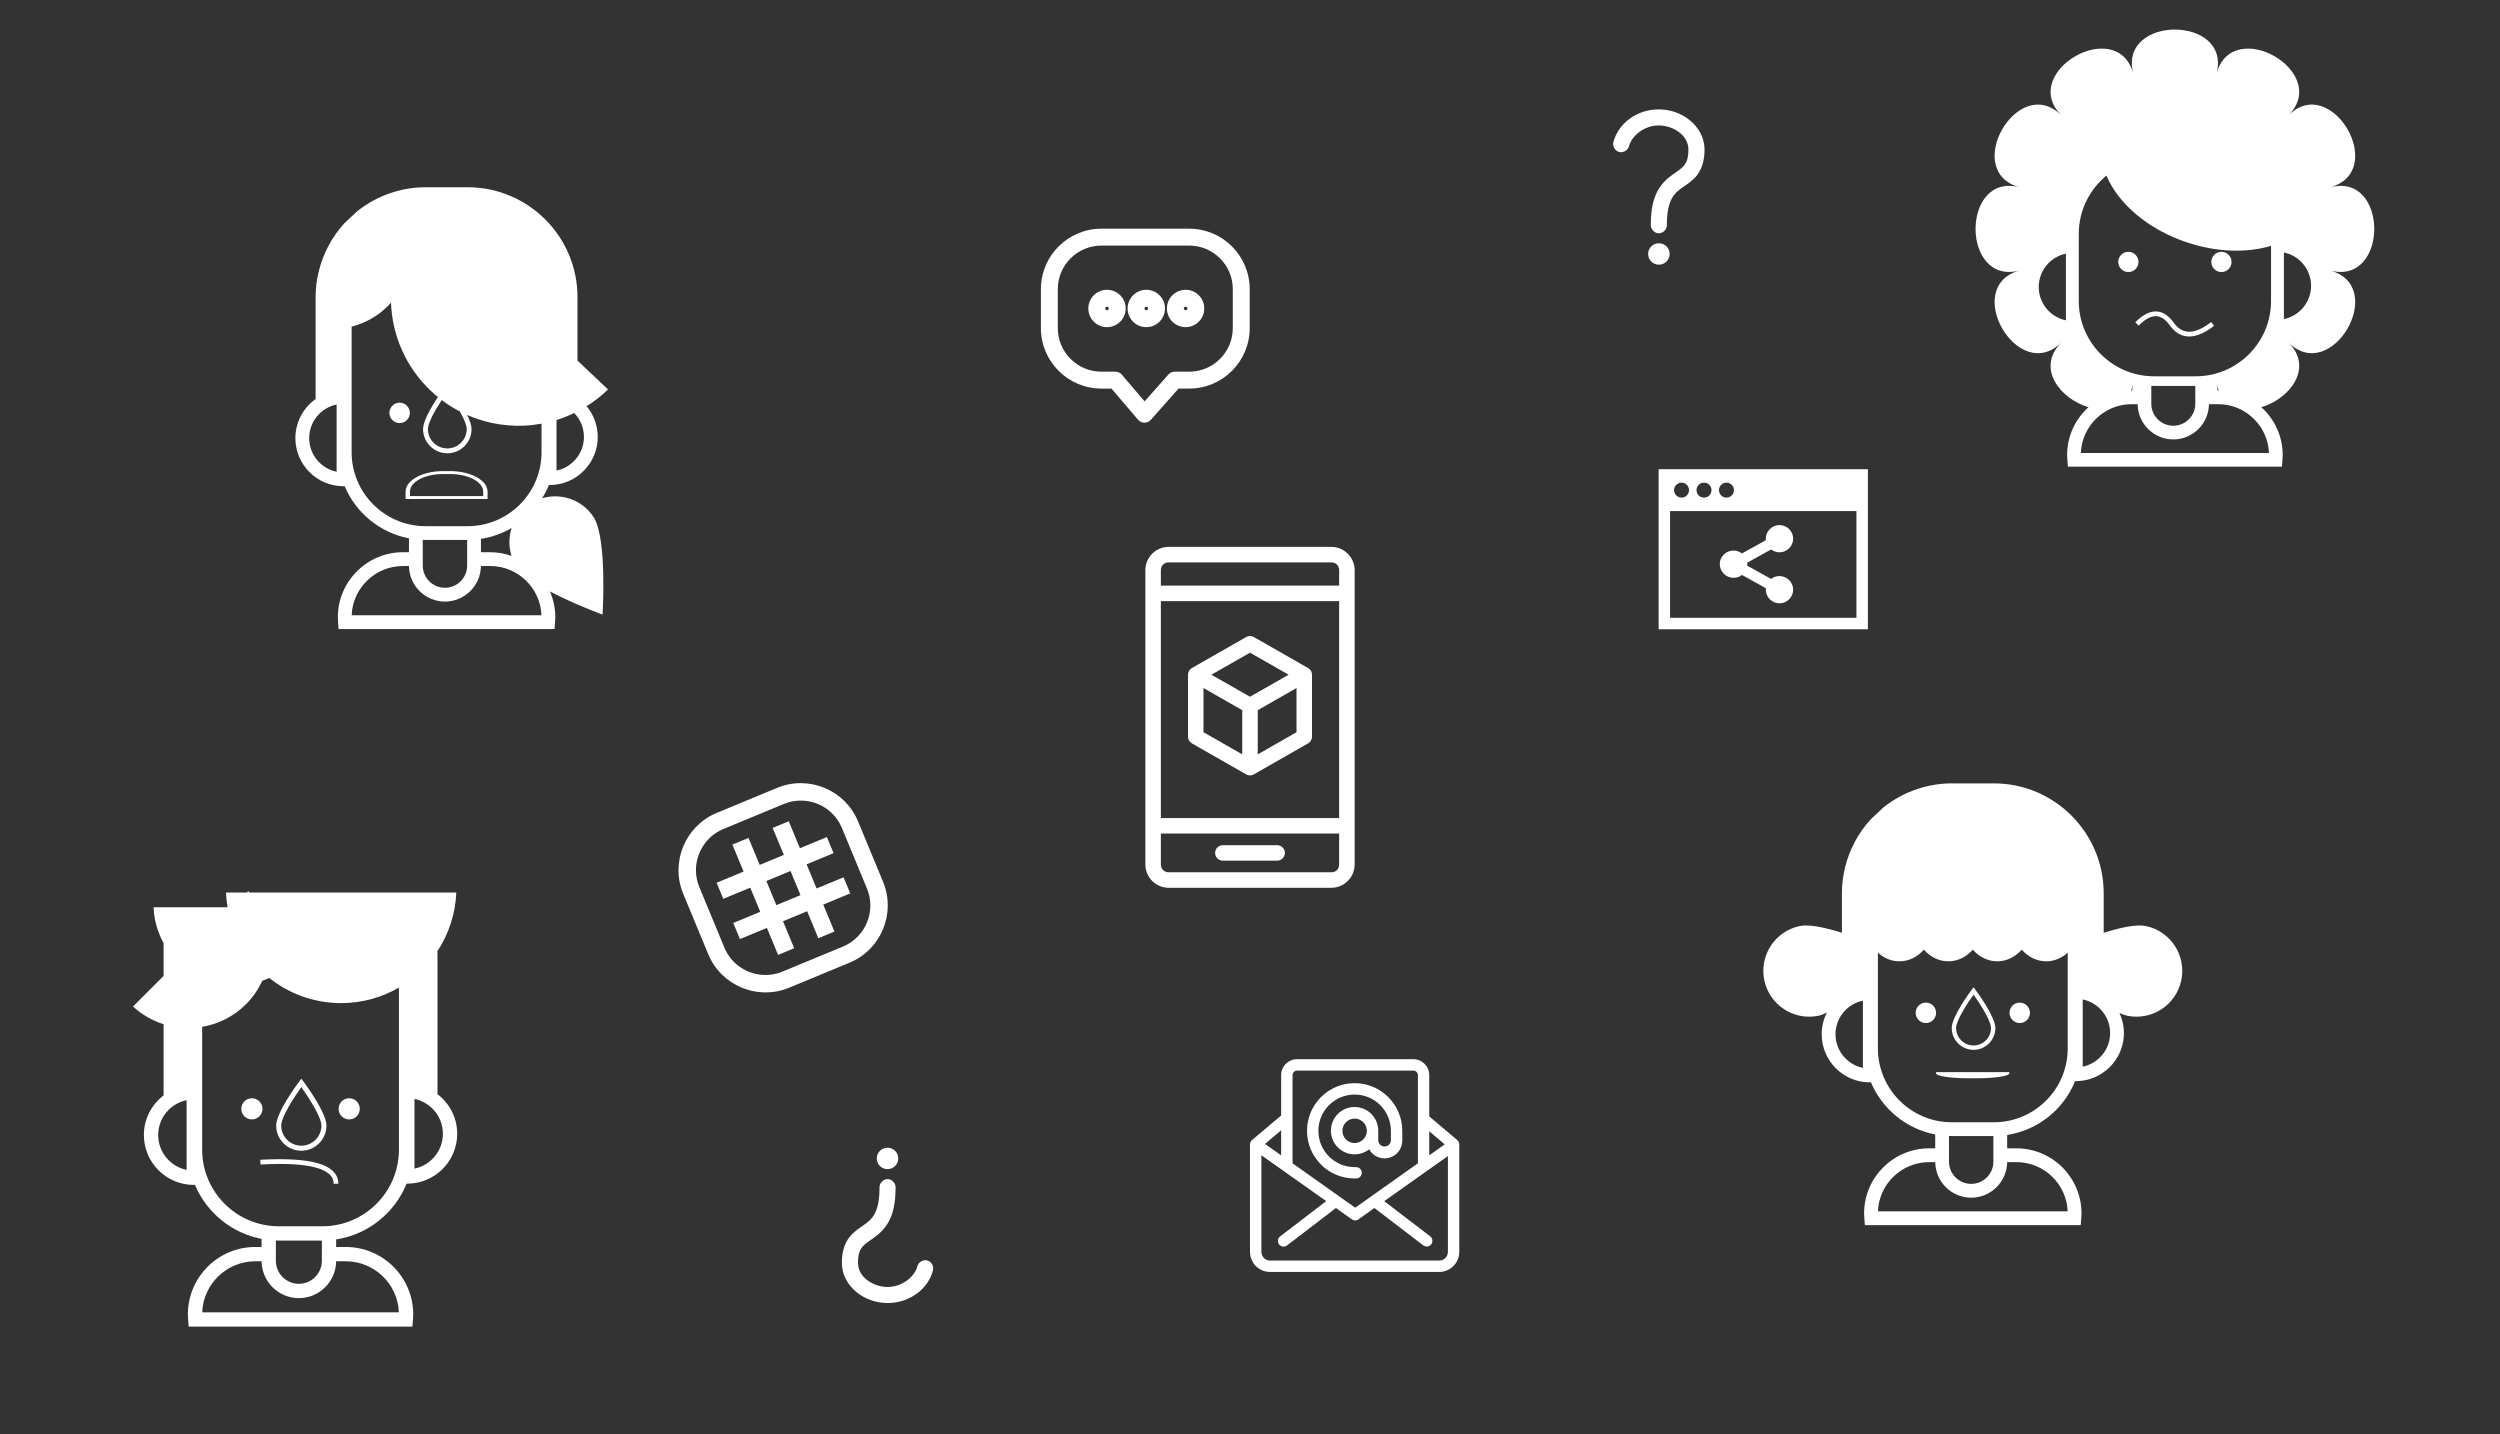 <svg width="5280px" height="3029px" viewBox="0 0 5280 3029" version="1.1" xmlns="http://www.w3.org/2000/svg" xmlns:xlink="http://www.w3.org/1999/xlink">
    <rect x="0" y="0" width="5280" height="3029" fill="#333333" stroke="none"/>
    <!-- Generator: Sketch 47.1 (45422) - http://www.bohemiancoding.com/sketch -->
    <desc>Created with Sketch.</desc>
    <defs></defs>
    <g id="Page-1" stroke="none" stroke-width="1" fill="none" fill-rule="evenodd">
        <rect id="Rectangle" x="0" y="0" width="5280" height="3029"></rect>
        <g id="noun_1002247_cc" transform="translate(2640, 2237)" fill-rule="nonzero" fill="#ffffff">
            <path d="M42.374,449.349 L399.626,449.349 C423.036,449.323 442,430.329 442,406.909 L442,179.951 C441.996,176.41 440.432,173.051 437.724,170.771 L378.583,120.785 L378.583,33.645 C378.583,15.063 363.526,2.13446483e-15 344.952,0 L99.402,0 C80.828,0 65.772,15.063 65.772,33.645 L65.772,118.958 L4.276,170.771 C1.568,173.051 0.004,176.41 0,179.951 L0,406.909 C-1.50127153e-05,430.329 18.964,449.323 42.374,449.349 Z M399.578,425.317 L42.374,425.317 C32.231,425.291 24.022,417.057 24.022,406.909 L24.022,202.878 L160.946,299.774 L63.754,374.177 C58.447,378.159 57.371,385.691 61.352,391 C65.332,396.309 72.86,397.385 78.167,393.403 L181.508,314.29 L215.139,338.322 C219.298,341.269 224.864,341.269 229.023,338.322 L262.654,314.29 L366.043,393.259 C371.35,397.24 378.878,396.164 382.858,390.855 C386.839,385.546 385.763,378.015 380.456,374.033 L283.457,299.774 L417.978,204.608 L417.978,406.957 C417.952,417.086 409.751,425.291 399.626,425.317 L399.578,425.317 Z M411.252,179.903 L378.583,203.022 L378.583,152.218 L411.252,179.903 Z M99.402,24.08 L345,24.08 C350.307,24.08 354.609,28.384 354.609,33.693 L354.609,219.892 L222.201,313.665 L89.841,219.892 L89.841,33.645 C89.868,28.373 94.133,24.106 99.402,24.08 Z M65.772,203.022 L31.757,178.99 L65.772,150.152 L65.772,203.022 Z M221,251.951 L224.075,251.951 C230.708,251.951 236.086,246.571 236.086,239.935 C236.086,233.299 230.708,227.919 224.075,227.919 L221,227.919 C178.705,227.919 144.419,193.618 144.419,151.305 C144.419,108.992 178.705,74.691 221,74.691 C263.295,74.691 297.581,108.992 297.581,151.305 L297.581,171.828 C297.157,178.91 291.293,184.436 284.201,184.436 C277.11,184.436 271.245,178.91 270.821,171.828 L270.821,151.305 C270.973,128.002 255.009,107.686 232.339,102.331 C209.669,96.976 186.308,108.003 176.024,128.912 C165.741,149.822 171.264,175.066 189.339,189.766 C207.413,204.466 233.243,204.721 251.604,190.381 C259.935,205.284 277.299,212.648 293.799,208.276 C310.298,203.903 321.74,188.903 321.603,171.828 L321.603,151.305 C321.603,95.72 276.562,50.659 221,50.659 C165.438,50.659 120.397,95.72 120.397,151.305 C120.397,206.89 165.438,251.951 221,251.951 Z M221,177.115 C210.565,177.115 201.158,170.827 197.165,161.182 C193.171,151.538 195.379,140.436 202.757,133.054 C210.136,125.673 221.232,123.465 230.873,127.459 C240.514,131.454 246.799,140.866 246.799,151.305 C246.799,165.56 235.249,177.115 221,177.115 Z" id="Shape"></path>
        </g>
        <g id="noun_1375855_cc" transform="translate(1433, 1654)" fill-rule="nonzero" fill="#ffffff">
            <path d="M432.111,208.539 L379.088,80.541 C351.606,14.213 274.885,-17.584 208.535,9.876 L80.537,62.916 C14.203,90.392 -17.593,167.135 9.888,233.468 L62.912,361.483 C90.388,427.811 167.136,459.591 233.464,432.109 L361.485,379.085 C427.796,351.61 459.593,274.884 432.111,208.539 Z M347.379,345.062 L219.381,398.08 C208.01,402.777 196.071,405.169 183.838,405.169 C145.605,405.169 111.466,382.489 96.935,347.383 L43.911,219.385 C34.375,196.379 34.431,170.93 44.055,147.714 C53.658,124.492 71.625,106.475 94.609,96.945 L222.624,43.904 C233.956,39.208 245.901,36.838 258.111,36.838 C296.383,36.838 330.506,59.518 345.048,94.641 L398.072,222.622 C417.846,270.375 395.116,325.277 347.379,345.062 Z" id="Shape"></path>
            <path d="M362.697,232.869 L348.607,198.857 L291.637,222.455 L270.526,171.45 L327.473,147.835 L313.384,113.829 L256.447,137.427 L232.851,80.47 L198.848,94.56 L222.444,151.512 L171.443,172.631 L147.846,115.69 L113.849,129.764 L137.44,186.716 L80.47,210.325 L94.559,244.331 L151.529,220.733 L172.641,271.744 L115.676,295.337 L129.766,329.342 L186.735,305.744 L210.326,362.697 L244.329,348.623 L220.733,291.654 L271.718,270.535 L295.298,327.509 L329.317,313.413 L305.727,256.461 L362.697,232.869 Z M206.649,257.648 L185.532,206.642 L236.517,185.523 L257.634,236.551 L206.649,257.648 Z" id="Shape"></path>
        </g>
        <g id="noun_1397628_cc" transform="translate(2198, 483)" fill-rule="nonzero" fill="#ffffff">
            <path d="M219.151,409.731 C219.096,409.731 219.036,409.731 218.986,409.731 C213.825,409.681 208.933,407.397 205.579,403.466 L149.432,337.668 L128.041,337.668 C57.653,337.668 0.386,280.401 0.386,210.013 L0.386,127.655 C0.386,57.266 57.653,0 128.041,0 L313.693,0 C384.081,0 441.347,57.266 441.347,127.655 L441.347,210.013 C441.347,280.401 384.081,337.668 313.693,337.668 L291.017,337.668 L232.504,403.719 C229.116,407.54 224.252,409.731 219.151,409.731 Z M128.041,35.688 C77.331,35.688 36.075,76.944 36.075,127.655 L36.075,210.013 C36.075,260.723 77.331,301.979 128.041,301.979 L157.668,301.979 C162.89,301.979 167.848,304.269 171.246,308.244 L219.404,364.692 L269.626,307.991 C273.008,304.17 277.872,301.979 282.984,301.979 L313.693,301.979 C364.403,301.979 405.659,260.723 405.659,210.013 L405.659,127.655 C405.659,76.944 364.403,35.688 313.693,35.688 L128.041,35.688 L128.041,35.688 Z M305.967,207.954 C284.208,207.954 266.501,190.247 266.501,168.488 C266.501,146.729 284.208,129.022 305.967,129.022 C327.726,129.022 345.433,146.729 345.433,168.488 C345.433,190.247 327.726,207.954 305.967,207.954 Z M305.967,164.716 C303.887,164.716 302.19,166.413 302.19,168.493 C302.19,170.574 303.887,172.271 305.967,172.271 C308.048,172.271 309.745,170.574 309.745,168.493 C309.745,166.413 308.048,164.716 305.967,164.716 Z M222.978,207.954 C201.219,207.954 183.512,190.247 183.512,168.488 C183.512,146.729 201.219,129.022 222.978,129.022 C244.737,129.022 262.444,146.729 262.444,168.488 C262.444,190.247 244.737,207.954 222.978,207.954 Z M222.978,164.716 C220.897,164.716 219.201,166.413 219.201,168.493 C219.201,170.574 220.897,172.271 222.978,172.271 C225.059,172.271 226.756,170.574 226.756,168.493 C226.756,166.413 225.059,164.716 222.978,164.716 Z M139.994,207.954 C118.235,207.954 100.528,190.247 100.528,168.488 C100.528,146.729 118.235,129.022 139.994,129.022 C161.753,129.022 179.46,146.729 179.46,168.488 C179.46,190.247 161.748,207.954 139.994,207.954 Z M139.994,164.716 C137.913,164.716 136.217,166.413 136.217,168.493 C136.217,170.574 137.913,172.271 139.994,172.271 C142.075,172.271 143.772,170.574 143.772,168.493 C143.772,166.413 142.07,164.716 139.994,164.716 Z" id="Shape"></path>
        </g>
        <g id="noun_1295152_cc" transform="translate(2419, 1155)" fill-rule="nonzero" fill="#ffffff">
            <g id="Group">
                <path d="M49.111,0 C22.187,0 0,22.178 0,49.091 L0,670.909 C0,697.822 22.187,720 49.111,720 L392.889,720 C419.813,720 442,697.822 442,670.909 L442,49.091 C442,22.178 419.813,0 392.889,0 L49.111,0 Z M49.111,32.727 L392.889,32.727 C402.241,32.727 409.259,39.742 409.259,49.091 L409.259,81.818 L32.741,81.818 L32.741,49.091 C32.741,39.742 39.759,32.727 49.111,32.727 Z M32.741,114.545 L409.259,114.545 L409.259,572.727 L32.741,572.727 L32.741,114.545 Z M220.488,188.182 C217.778,188.311 215.142,189.101 212.815,190.482 L98.222,255.937 C93.159,258.85 90.041,264.205 90.037,270 L90.037,400.909 C90.041,406.704 93.159,412.06 98.222,414.972 L212.815,480.427 C215.441,481.978 218.453,482.775 221.512,482.727 C224.222,482.598 226.858,481.808 229.185,480.427 L343.778,414.972 C348.841,412.06 351.959,406.704 351.963,400.909 L351.963,270 C351.959,264.205 348.841,258.85 343.778,255.937 L229.185,190.482 C226.559,188.931 223.547,188.134 220.488,188.182 L220.488,188.182 Z M221,223.466 L302.596,270 L221,316.534 L139.404,270 L221,223.466 Z M122.778,298.125 L204.63,344.914 L204.63,438.239 L122.778,391.449 L122.778,298.125 Z M319.222,298.125 L319.222,391.449 L237.37,438.239 L237.37,344.914 L319.222,298.125 Z M32.741,605.455 L409.259,605.455 L409.259,670.909 C409.259,680.258 402.241,687.273 392.889,687.273 L49.111,687.273 C39.759,687.273 32.741,680.258 32.741,670.909 L32.741,605.455 Z M163.704,630 C154.662,630 147.333,637.326 147.333,646.364 C147.333,655.401 154.662,662.727 163.704,662.727 L278.296,662.727 C287.338,662.727 294.667,655.401 294.667,646.364 C294.667,637.326 287.338,630 278.296,630 L163.704,630 Z" id="Shape"></path>
            </g>
        </g>
        <g id="noun_700132_cc" transform="translate(623, 395)">
            <g id="Group">
                <path d="M392.772,743.026 L392.772,771.297 L412.335,771.297 C428.108,771.297 443.216,774.102 457.33,779.007 C451.205,759.573 451.461,738.982 457.576,720.122 C437.962,731.579 416.084,739.453 392.772,743.026 Z" id="Shape"></path>
                <path d="M102.502,631.952 L104.97,631.952 C128.671,688.124 179.371,730.166 240.723,741.972 L240.723,771.297 L227.982,771.297 C152.178,771.297 90.498,832.947 90.498,908.737 C90.498,912.607 90.754,916.406 91.071,920.174 L92.177,933.546 L548.139,933.546 L549.246,920.174 C549.553,916.406 549.819,912.607 549.819,908.737 C549.819,889.323 545.722,870.872 538.43,854.111 C590.092,881.316 649.591,903.013 649.591,903.013 C649.591,903.013 659.874,741.818 630.632,697.073 C606.654,660.386 562.028,645.376 522.052,657.264 C527.532,648.417 532.346,639.14 536.289,629.382 L537.805,629.382 C593.851,629.382 639.44,583.808 639.44,527.779 C639.44,503.113 630.591,480.485 615.914,462.874 C631.902,452.839 647.132,441.187 661.134,427.497 L596.678,366.616 L596.678,232.575 C596.678,104.586 492.564,0.454 364.585,0.454 L275.783,0.454 C251.16,0.454 226.804,4.427 203.748,12.157 C191.068,16.171 178.285,21.639 165.728,28.427 C153.601,35.021 142.294,42.475 132.102,50.595 L131.467,51.107 L104.96,75.927 L103.823,77.084 C91.286,90.855 80.45,106.142 71.662,122.484 C53.297,156.375 43.577,194.434 43.577,232.585 L43.577,447.73 C17.766,466.171 0.856,496.304 0.856,530.37 C0.866,586.378 46.455,631.952 102.502,631.952 Z M119.637,560.248 L119.637,294.809 C147.691,287.723 174.26,273.306 196.21,251.313 C198.545,248.988 200.634,246.521 202.796,244.094 C205.284,312.42 233.338,379.834 286.999,430.528 C291.833,435.095 296.821,439.365 301.891,443.501 C288.105,464.297 270.518,494.123 270.518,511.151 C270.518,539.38 293.492,562.347 321.731,562.347 C349.969,562.347 372.943,539.38 372.943,511.151 C372.943,503.267 369.133,492.618 363.714,481.406 C379.867,488.512 396.552,493.939 413.533,497.717 C414.312,497.932 415.09,498.127 415.91,498.26 C438.658,503.113 461.888,505.049 484.995,503.984 C496.968,503.441 508.86,501.844 520.69,499.714 L520.69,560.268 C520.69,646.297 450.683,716.282 364.636,716.282 L275.824,716.282 C189.685,716.261 119.637,646.287 119.637,560.248 Z M348.207,473.963 C356.35,488.461 362.69,502.54 362.69,511.131 C362.69,533.718 344.315,552.087 321.72,552.087 C299.126,552.087 280.751,533.718 280.751,511.131 C280.751,497.687 296.247,470.799 309.972,449.901 C322.181,459.116 334.984,467.102 348.207,473.963 Z M457.33,779.017 C443.206,774.102 428.108,771.307 412.335,771.307 L392.772,771.307 L392.772,743.037 C416.094,739.453 437.962,731.579 457.576,720.132 C451.461,738.992 451.205,759.583 457.33,779.017 Z M275.804,745.402 L363.622,745.402 L363.622,799.526 C363.622,825.37 342.594,846.39 316.743,846.39 C290.891,846.39 269.863,825.37 269.863,799.526 L269.863,745.105 C271.85,745.166 273.796,745.402 275.804,745.402 Z M119.709,904.405 C121.993,846.677 169.672,800.437 227.961,800.437 L240.754,800.437 C241.246,841.926 275.128,875.531 316.732,875.531 C358.337,875.531 392.219,841.926 392.711,800.437 L412.325,800.437 C470.614,800.437 518.303,846.687 520.577,904.405 L119.709,904.405 Z M610.29,527.79 C610.29,562.756 585.381,592.02 552.38,598.788 L552.38,492.117 C565.132,488.185 577.576,483.157 589.744,477.301 C602.445,490.355 610.29,508.172 610.29,527.79 Z M87.927,459.362 L87.927,601.348 C54.915,594.59 30.016,565.316 30.016,530.35 C30.016,495.383 54.915,466.119 87.927,459.362 Z" id="Shape" fill="#ffffff" fill-rule="nonzero"></path>
                <path d="M327.835,658.885 C371.324,658.885 406.712,639.453 406.712,615.567 L406.712,600 L233.595,600 L233.595,615.567 C233.595,639.453 268.982,658.885 312.471,658.885 L327.835,658.885 Z M242.833,615.567 L242.833,606.161 L397.473,606.161 L397.473,615.567 C397.473,636.058 366.234,652.717 327.835,652.717 L312.471,652.717 C274.073,652.717 242.833,636.058 242.833,615.567 Z" id="Shape" fill="#ffffff" fill-rule="nonzero" transform="translate(320.153, 629.443) scale(1, -1) translate(-320.153, -629.443) "></path>
                <ellipse id="Oval" fill="#ffffff" fill-rule="nonzero" cx="221.007" cy="477.004" rx="21.581" ry="21.574"></ellipse>
            </g>
        </g>
        <g id="noun_700133_cc" transform="translate(4172, 62)">
            <g id="Group">
                <path d="M511.675,762.718 L512.761,762.718 C513.238,762.718 513.695,762.789 514.172,762.789 C512.253,758.494 510.497,753.966 509.137,748.87 C510.426,753.702 511.167,758.271 511.675,762.718 Z" id="Shape"></path>
                <path d="M331.108,762.718 C331.605,758.271 332.357,753.702 333.646,748.87 C332.286,753.956 330.529,758.494 328.611,762.789 C329.088,762.789 329.545,762.718 330.022,762.718 L331.108,762.718 L331.108,762.718 Z" id="Shape"></path>
                <path d="M748.85,333.687 C873.589,300.266 752.433,90.4 661.104,181.719 C752.423,90.4 542.558,-30.766 509.137,93.974 C542.558,-30.766 300.225,-30.766 333.656,93.974 C300.235,-30.766 90.37,90.4 181.688,181.719 C90.37,90.4 -30.797,300.266 93.943,333.687 C-30.797,300.266 -30.797,542.598 93.943,509.167 C-30.797,542.588 90.359,752.454 181.688,661.135 C127.07,715.754 180.206,781.012 238.886,797.976 C211.251,822.93 193.759,858.909 193.759,898.99 C193.759,902.828 194.013,906.594 194.328,910.33 L195.424,923.589 L647.379,923.589 L648.475,910.33 C648.78,906.594 649.044,902.828 649.044,898.99 C649.044,858.909 631.551,822.93 603.917,797.976 C662.597,781.012 715.743,715.754 661.115,661.135 C752.433,752.454 873.6,542.588 748.86,509.167 C873.589,542.588 873.589,300.256 748.85,333.687 Z M371.544,752.758 C373.514,752.819 375.443,753.053 377.432,753.053 L464.477,753.053 L464.477,790.707 C464.477,816.331 443.635,837.174 418.011,837.174 C392.387,837.174 371.544,816.331 371.544,790.707 L371.544,752.758 Z M624.435,573.765 C624.435,661.429 553.116,732.748 465.452,732.748 L377.432,732.748 C289.707,732.748 218.348,661.429 218.348,573.765 L218.348,431.635 C218.348,387.706 236.997,345.27 269.505,315.23 L272.763,312.215 L272.763,312.113 C274.053,310.986 275.433,309.88 276.814,308.773 C301.078,367.037 362.986,421.523 445.411,449.452 C509.502,471.167 573.42,472.477 624.435,457.228 L624.435,573.765 Z M651.572,611.978 L651.572,471.188 C684.292,477.888 708.972,506.913 708.972,541.583 C708.972,576.253 684.282,605.267 651.572,611.978 Z M191.211,473.726 L191.211,614.506 C158.491,607.806 133.811,578.78 133.811,544.111 C133.811,509.441 158.491,480.436 191.211,473.726 Z M333.646,748.88 C332.357,753.702 331.605,758.271 331.108,762.728 L330.022,762.728 C329.545,762.728 329.088,762.799 328.611,762.799 C330.529,758.504 332.286,753.966 333.646,748.88 Z M620.059,894.696 L222.723,894.696 C224.977,837.468 272.246,791.611 330.022,791.611 L342.702,791.611 C343.189,832.747 376.772,866.067 418.011,866.067 C459.249,866.067 492.832,832.747 493.319,791.611 L512.761,791.611 C570.537,791.611 617.805,837.468 620.059,894.696 Z M512.761,762.718 L511.675,762.718 C511.177,758.271 510.426,753.702 509.137,748.87 C510.497,753.956 512.253,758.494 514.172,762.789 C513.695,762.789 513.238,762.718 512.761,762.718 Z" id="Shape" fill="#ffffff" fill-rule="nonzero"></path>
                <circle id="Oval" fill="#ffffff" fill-rule="nonzero" cx="323.118" cy="491.218" r="21.391"></circle>
                <circle id="Oval" fill="#ffffff" fill-rule="nonzero" cx="519.664" cy="491.218" r="21.391"></circle>
            </g>
        </g>
        <g id="noun_700146_cc" transform="translate(280, 1882)" fill-rule="nonzero" fill="#ffffff">
            <g id="Group">
                <path d="M23.886,515.18 C23.886,573.258 71.127,620.499 129.205,620.499 L131.763,620.499 C156.333,678.726 208.86,722.305 272.425,734.543 L272.425,751.61 L259.222,751.61 C180.67,751.61 116.755,815.514 116.755,894.077 C116.755,898.088 117.02,902.026 117.349,905.932 L118.496,919.793 L590.994,919.793 L592.14,905.932 C592.458,902.026 592.734,898.088 592.734,894.077 C592.734,815.525 528.829,751.61 450.267,751.61 L429.995,751.61 L429.995,735.647 C497.668,725.256 553.761,679.554 578.714,617.857 L580.284,617.857 C638.362,617.857 685.603,570.615 685.603,512.538 C685.603,478.404 669.216,448.113 643.977,428.849 L643.977,130.861 C643.977,129.704 643.743,128.579 643.457,127.464 C667.274,91.537 681.857,48.955 683.693,3.072 L246.836,3.072 C246.008,2.138 245.297,1.13 244.448,0.207 L241.582,3.072 L197.323,3.072 C197.748,13.601 198.905,23.939 200.624,34.075 L44.306,34.075 C45.41,61.532 53.052,87.27 65.534,109.962 L65.534,179.121 L0.907,243.747 C20.001,261.366 42.152,273.699 65.534,281.107 L65.534,431.492 C40.273,450.745 23.886,481.047 23.886,515.18 Z M114.102,588.775 C79.894,581.77 54.092,551.426 54.092,515.18 C54.092,478.935 79.904,448.601 114.102,441.585 L114.102,588.775 Z M302.632,737.791 C304.701,737.854 306.718,738.098 308.798,738.098 L399.789,738.098 L399.789,780.861 C399.789,807.65 377.999,829.439 351.21,829.439 C324.421,829.439 302.632,807.65 302.632,780.861 L302.632,737.791 L302.632,737.791 Z M450.267,781.805 C510.67,781.805 560.087,829.747 562.443,889.576 L147.036,889.576 C149.403,829.737 198.809,781.805 259.211,781.805 L272.468,781.805 C272.977,824.812 308.087,859.646 351.2,859.646 C394.312,859.646 429.422,824.812 429.932,781.805 L450.267,781.805 Z M655.397,512.527 C655.397,548.772 629.585,579.106 595.388,586.122 L595.388,438.943 C629.585,445.948 655.397,476.281 655.397,512.527 Z M273.975,189.405 C278.995,187.633 283.899,185.637 288.685,183.419 C330.301,216.682 383.072,236.572 440.503,236.572 C484.931,236.572 526.548,224.643 562.39,203.851 C562.4,204.753 562.528,205.623 562.528,206.536 L562.528,546.172 C562.528,635.348 489.984,707.892 400.818,707.892 L308.798,707.892 C219.559,707.892 146.961,635.348 146.961,546.172 L146.961,286.711 C180.872,280.906 213.403,265.081 239.587,238.897 C254.34,224.133 265.686,207.3 273.975,189.405 Z" id="Shape"></path>
                <circle id="Oval" cx="252.005" cy="459.883" r="22.363"></circle>
                <circle id="Oval" cx="457.485" cy="459.883" r="22.363"></circle>
                <path d="M356.368,548.327 C385.63,548.327 409.437,524.52 409.437,495.259 C409.437,467.907 365.613,408.545 360.614,401.858 L356.368,396.18 L352.123,401.858 C347.124,408.545 303.3,467.907 303.3,495.259 C303.3,524.52 327.107,548.327 356.368,548.327 Z M356.368,414.032 C371.249,434.782 398.823,477.003 398.823,495.259 C398.823,518.672 379.782,537.713 356.368,537.713 C332.955,537.713 313.914,518.672 313.914,495.259 C313.914,477.014 341.488,434.793 356.368,414.032 Z" id="Shape"></path>
            </g>
        </g>
        <g id="noun_700141_cc" transform="translate(3724, 1654)" fill-rule="nonzero" fill="#ffffff">
            <g id="Group">
                <path d="M808.059,301.793 C787.817,297.544 753.488,305.161 719.004,316.086 L719.004,232.591 C719.004,104.611 614.93,0.486 487,0.486 L398.233,0.486 C373.65,0.486 349.313,4.459 326.215,12.189 C313.509,16.222 300.732,21.69 288.241,28.468 C276.129,35.03 264.825,42.484 254.617,50.624 L253.972,51.136 L227.475,75.953 L226.339,77.11 C213.807,90.871 202.985,106.157 194.19,122.508 C175.832,156.387 166.116,194.463 166.116,232.581 L166.116,316.086 C131.623,305.171 97.293,297.554 77.051,301.793 C24.753,312.758 -8.747,364.053 2.218,416.35 C13.184,468.648 64.479,502.149 116.777,491.183 C122.142,490.057 128.111,487.723 134.448,484.518 C127.445,498.309 123.401,513.851 123.401,530.345 C123.401,586.37 168.973,631.941 224.998,631.941 L227.465,631.941 C251.157,688.109 301.837,730.148 363.166,741.953 L363.166,771.276 L350.409,771.276 C274.634,771.276 212.978,832.921 212.978,908.706 C212.978,912.576 213.234,916.375 213.551,920.143 L214.657,933.514 L670.453,933.514 L671.559,920.143 C671.866,916.375 672.133,912.576 672.133,908.706 C672.133,832.932 610.487,771.276 534.701,771.276 L515.146,771.276 L515.146,743.008 C580.426,732.984 634.537,688.897 658.608,629.381 L660.123,629.381 C716.148,629.381 761.719,583.81 761.719,527.786 C761.719,512.643 758.3,498.309 752.32,485.378 C758.044,488.153 763.429,490.149 768.333,491.183 C820.632,502.149 871.916,468.648 882.892,416.35 C893.857,364.053 860.357,312.768 808.059,301.793 Z M210.428,601.338 C177.43,594.581 152.54,565.309 152.54,530.345 C152.54,495.381 177.44,466.119 210.428,459.352 L210.428,601.338 Z M392.284,745.086 C394.27,745.147 396.216,745.383 398.222,745.383 L486.007,745.383 L486.007,799.503 C486.007,825.345 464.988,846.364 439.146,846.364 C413.304,846.364 392.284,825.345 392.284,799.503 L392.284,745.086 Z M534.701,800.414 C592.969,800.414 640.639,846.661 642.912,904.375 L242.198,904.375 C244.481,846.661 292.142,800.414 350.409,800.414 L363.197,800.414 C363.688,841.901 397.557,875.503 439.146,875.503 C480.734,875.503 514.603,841.901 515.095,800.414 L534.701,800.414 Z M643.004,560.241 C643.004,646.265 573.024,716.244 487,716.244 L398.233,716.244 C312.158,716.244 242.127,646.265 242.127,560.241 L242.127,358.002 C254.74,369.438 270.456,376.308 287.565,376.308 C307.612,376.308 325.775,366.919 339.228,351.726 C352.682,366.919 370.845,376.308 390.892,376.308 C410.939,376.308 429.102,366.919 442.555,351.726 C456.008,366.919 474.172,376.308 494.218,376.308 C514.265,376.308 532.428,366.919 545.882,351.726 C559.335,366.919 577.498,376.308 597.545,376.308 C614.654,376.308 630.38,369.438 642.994,357.991 L642.994,560.241 L643.004,560.241 Z M674.692,598.779 L674.692,456.803 C707.691,463.56 732.581,492.832 732.581,527.796 C732.581,562.76 707.691,592.021 674.692,598.779 Z" id="Shape"></path>
                <path d="M529.08,578.363 L356.03,578.363 L529.08,578.363 Z M365.03,610.363 L519.61,610.363 L519.61,612.99 C519.61,618.712 488.383,623.363 449.999,623.363 L434.641,623.363 C396.257,623.363 365.03,618.712 365.03,612.99 L365.03,610.363 Z" id="Shape"></path>
                <ellipse id="Oval" cx="343.447" cy="485.091" rx="21.572" ry="21.572"></ellipse>
                <ellipse id="Oval" cx="541.664" cy="485.091" rx="21.572" ry="21.572"></ellipse>
                <path d="M444.132,563.251 C469.533,563.251 490.205,542.57 490.205,517.168 C490.205,493.425 452.159,441.885 447.818,436.09 L444.132,431.166 L440.446,436.09 C436.105,441.885 398.048,493.425 398.048,517.168 C398.048,542.58 418.72,563.251 444.132,563.251 Z M444.132,446.666 C457.053,464.686 480.99,501.34 480.99,517.179 C480.99,537.502 464.465,554.047 444.132,554.047 C423.798,554.047 407.263,537.512 407.263,517.179 C407.263,501.34 431.201,464.676 444.132,446.666 Z" id="Shape"></path>
            </g>
        </g>
        <g id="noun_1294129_cc" transform="translate(3503, 991)" fill-rule="nonzero" fill="#ffffff">
            <g id="Group">
                <path d="M0,0 L0,338 L442,338 L442,0 L0,0 Z M143.301,28.36 C152.141,28.36 159.12,35.334 159.12,44.168 C159.12,53.001 152.141,59.975 143.301,59.975 C134.461,59.975 127.482,53.001 127.482,44.168 C127.482,35.334 134.461,28.36 143.301,28.36 Z M95.844,28.36 C104.684,28.36 111.663,35.334 111.663,44.168 C111.663,53.001 104.684,59.975 95.844,59.975 C87.004,59.975 80.025,53.001 80.025,44.168 C80.025,35.334 87.004,28.36 95.844,28.36 Z M48.387,28.36 C57.227,28.36 64.206,35.334 64.206,44.168 C64.206,53.001 57.227,59.975 48.387,59.975 C39.547,59.975 32.568,52.536 32.568,44.168 C32.568,35.799 39.547,28.36 48.387,28.36 Z M417.806,313.824 L24.194,313.824 L24.194,88.336 L417.806,88.336 L417.806,313.824 Z" id="Shape"></path>
                <path d="M158.409,229.357 C165.394,229.357 171.448,227.036 176.105,223.321 L226.399,251.179 C226.399,252.107 226.399,253.5 226.399,254.429 C226.399,270.214 239.438,283.214 255.271,283.214 C271.104,283.214 284.143,270.214 284.143,254.429 C284.143,238.643 271.104,225.643 255.271,225.643 C248.286,225.643 242.232,227.964 237.575,231.679 L187.281,203.821 C187.281,202.893 187.281,201.5 187.281,200.571 C187.281,199.643 187.281,198.25 187.281,197.321 L237.575,169.464 C242.697,173.179 248.751,175.5 255.271,175.5 C271.104,175.5 284.143,162.5 284.143,146.714 C284.143,130.929 271.104,117.929 255.271,117.929 C239.438,117.929 226.399,130.929 226.399,146.714 C226.399,147.643 226.399,149.036 226.399,149.964 L176.105,177.821 C170.983,174.107 164.929,171.786 157.944,171.786 C142.11,171.786 129.071,184.786 129.071,200.571 C129.537,216.357 142.11,229.357 158.409,229.357 Z" id="Shape"></path>
            </g>
        </g>
        <path d="M549.984,2454.422 C656.396,2448.638 709.602,2463.853 709.602,2500.066" id="Path-2" stroke="#ffffff" stroke-width="10"></path>
        <path d="" id="Path-3" stroke="#979797"></path>
        <path d="M4513.227,684.178 C4541.644,655.534 4566.109,655.534 4586.623,684.178 C4607.136,712.823 4635.929,712.823 4673,684.178" id="Path-4" stroke="#ffffff" stroke-width="10"></path>
        <g id="noun_727759_cc" transform="translate(3407, 231)" fill-rule="nonzero" fill="#ffffff">
            <g id="Group">
                <path d="M96.392,0 C48.866,0 10.134,30.83 0.493,69.276 C-1.787,77.921 4.097,87.851 12.799,90.039 C21.5,92.227 31.412,86.27 33.524,77.582 C38.701,56.937 64.342,33.931 96.392,33.931 C112.18,33.931 128.75,39.705 140.433,49.129 C152.117,58.554 158.903,70.69 158.903,84.828 C158.903,103.395 155.098,111.73 150.023,118.228 C144.949,124.727 136.818,129.779 126.226,137.314 C115.635,144.85 103.029,155.254 93.905,172.129 C84.782,189.005 79.52,211.598 79.52,243.172 C78.637,252.545 87.029,261.726 96.48,261.726 C105.93,261.726 114.323,252.545 113.44,243.172 C113.44,215.368 118.137,198.906 123.917,188.211 C129.698,177.518 136.836,171.663 146.116,165.06 C155.396,158.458 167.187,151.669 177.016,139.082 C186.846,126.494 193,108.674 193,84.828 C193,59.379 179.856,37.408 161.744,22.797 C143.631,8.187 120.301,0 96.392,0 L96.392,0 Z M96.568,282.759 C84.014,282.759 73.837,292.886 73.837,305.379 C73.837,317.872 84.014,328 96.568,328 C109.121,328 119.299,317.872 119.299,305.379 C119.299,292.886 109.121,282.759 96.568,282.759 Z" id="Shape"></path>
            </g>
        </g>
        <g id="noun_727759_cc" transform="translate(1874.5, 2588) scale(-1, -1) translate(-1874.5, -2588) translate(1778, 2424)" fill-rule="nonzero" fill="#ffffff">
            <g id="Group">
                <path d="M96.392,0 C48.866,0 10.134,30.83 0.493,69.276 C-1.787,77.921 4.097,87.851 12.799,90.039 C21.5,92.227 31.412,86.27 33.524,77.582 C38.701,56.937 64.342,33.931 96.392,33.931 C112.18,33.931 128.75,39.705 140.433,49.129 C152.117,58.554 158.903,70.69 158.903,84.828 C158.903,103.395 155.098,111.73 150.023,118.228 C144.949,124.727 136.818,129.779 126.226,137.314 C115.635,144.85 103.029,155.254 93.905,172.129 C84.782,189.005 79.52,211.598 79.52,243.172 C78.637,252.545 87.029,261.726 96.48,261.726 C105.93,261.726 114.323,252.545 113.44,243.172 C113.44,215.368 118.137,198.906 123.917,188.211 C129.698,177.518 136.836,171.663 146.116,165.06 C155.396,158.458 167.187,151.669 177.016,139.082 C186.846,126.494 193,108.674 193,84.828 C193,59.379 179.856,37.408 161.744,22.797 C143.631,8.187 120.301,0 96.392,0 L96.392,0 Z M96.568,282.759 C84.014,282.759 73.837,292.886 73.837,305.379 C73.837,317.872 84.014,328 96.568,328 C109.121,328 119.299,317.872 119.299,305.379 C119.299,292.886 109.121,282.759 96.568,282.759 Z" id="Shape"></path>
            </g>
        </g>
    </g>
</svg>
